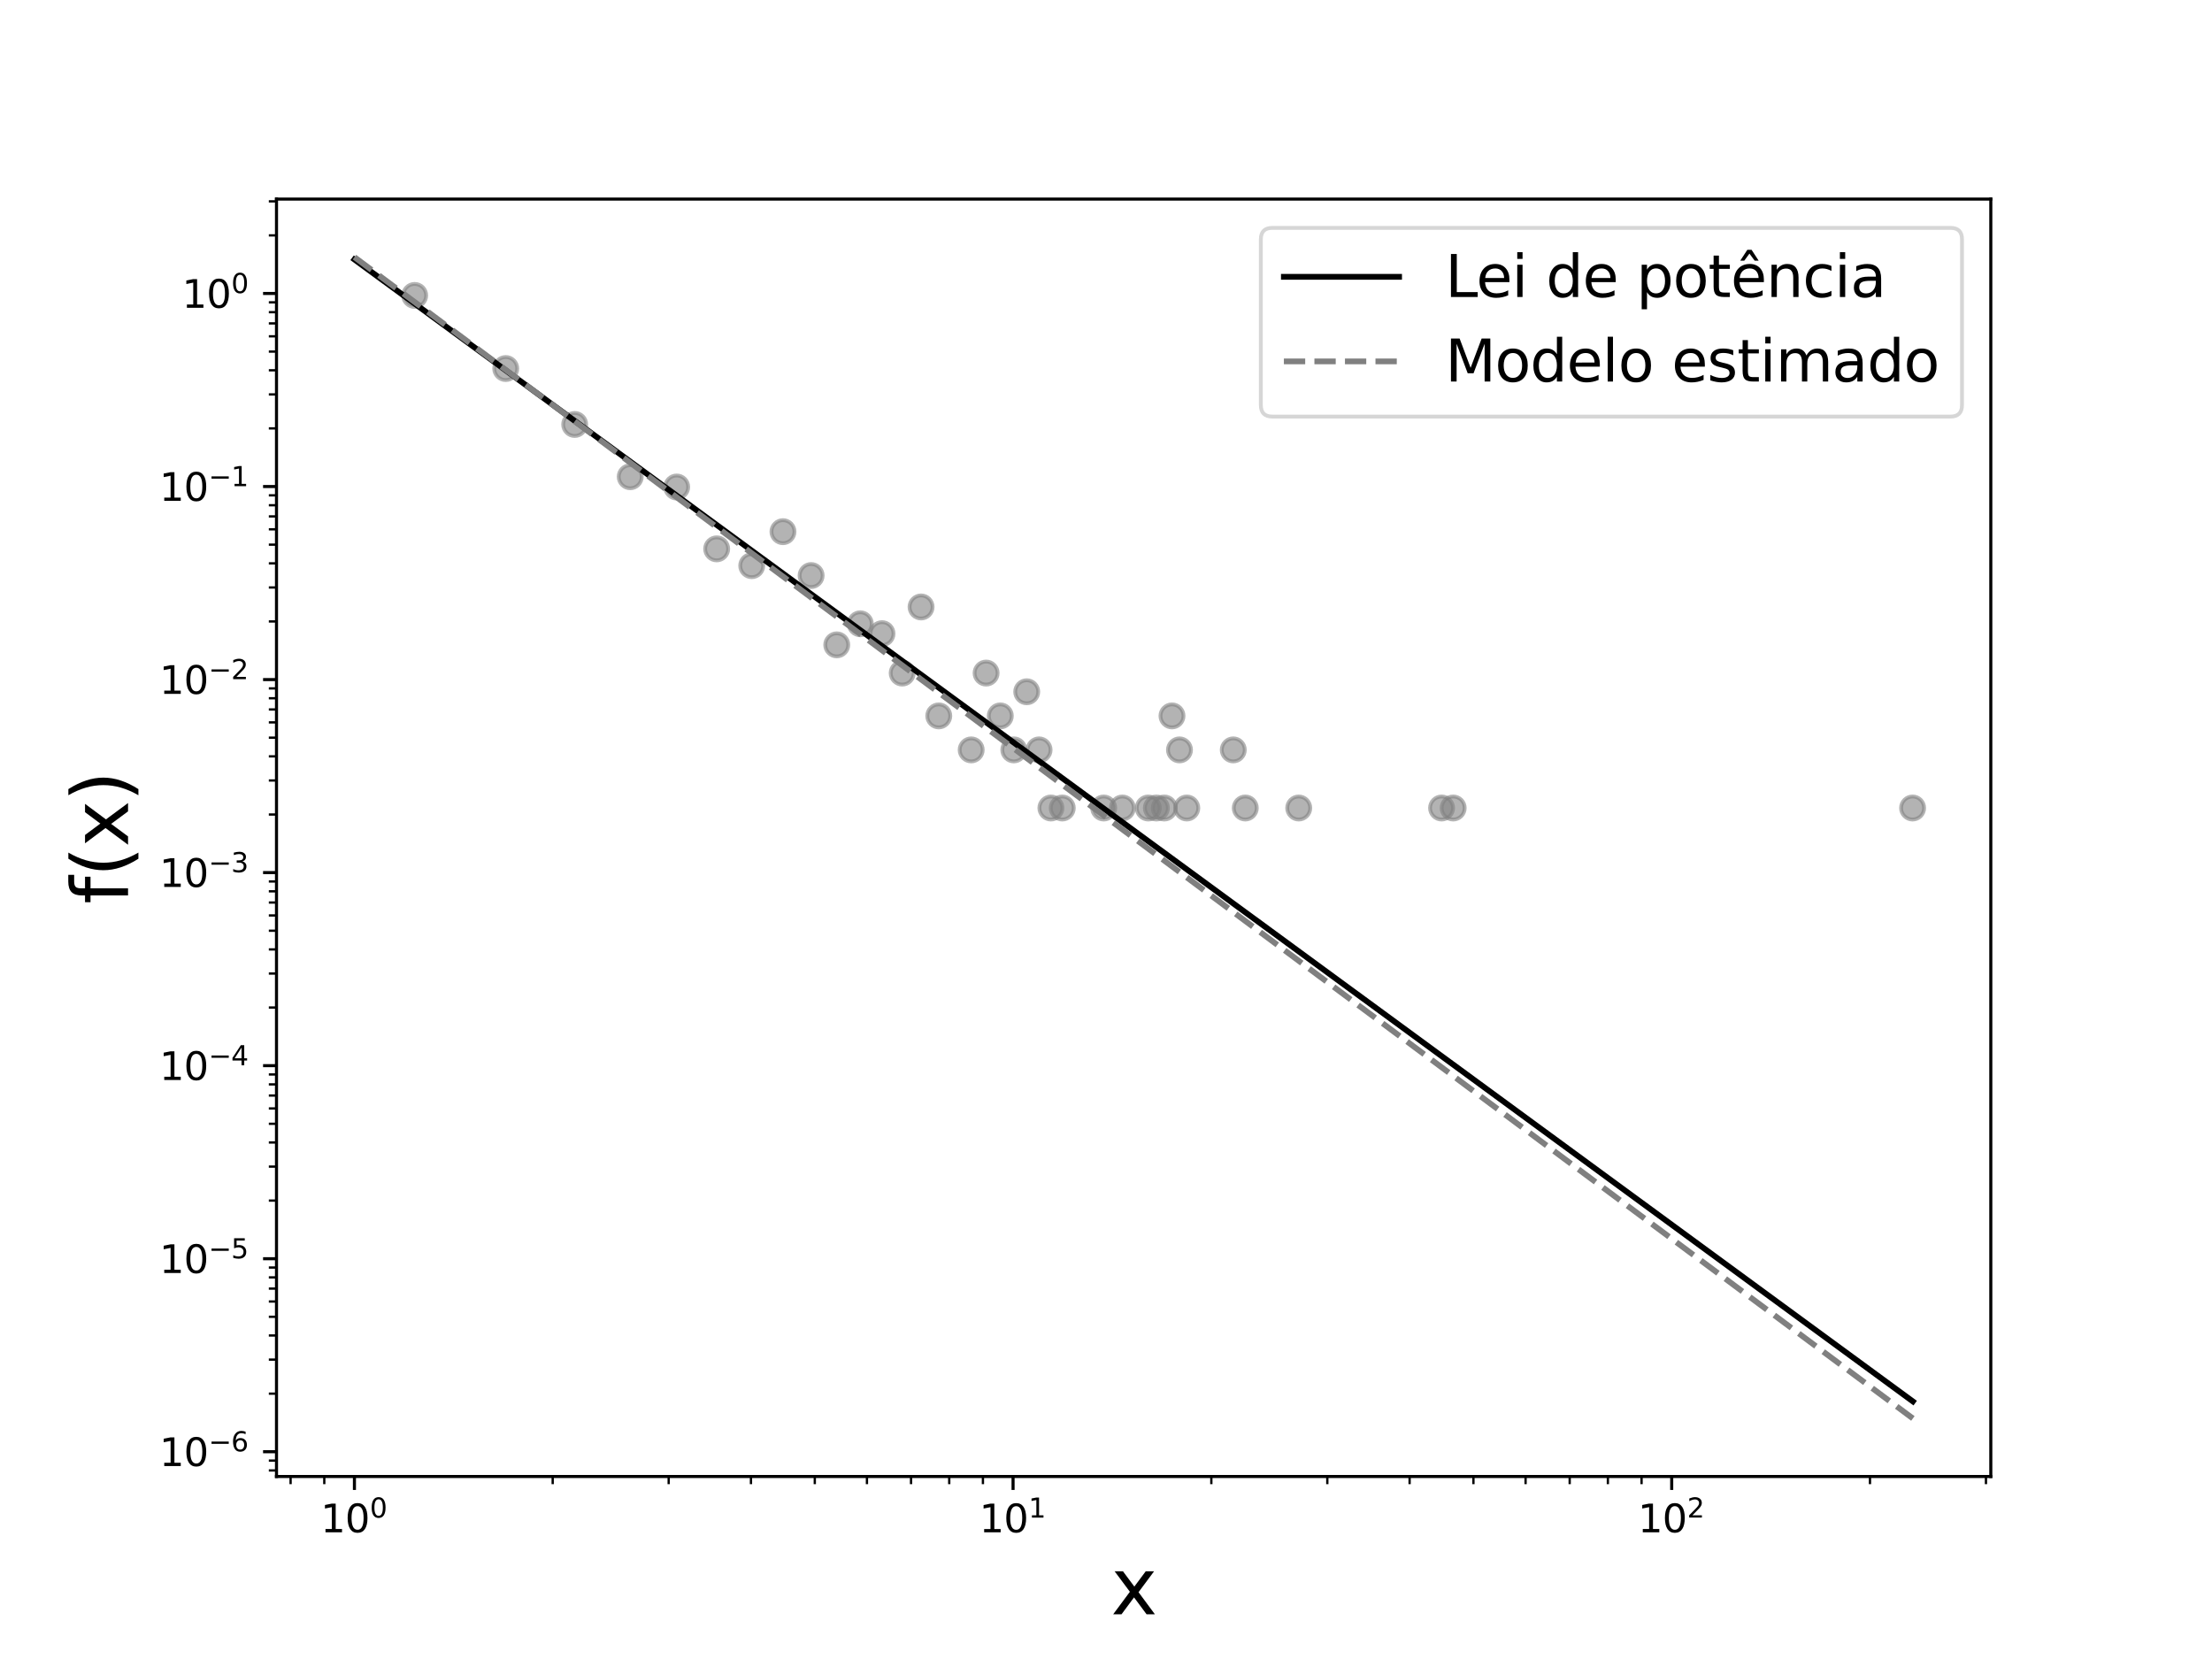 <?xml version="1.0" encoding="utf-8" standalone="no"?>
<!DOCTYPE svg PUBLIC "-//W3C//DTD SVG 1.1//EN"
  "http://www.w3.org/Graphics/SVG/1.1/DTD/svg11.dtd">
<svg xmlns:xlink="http://www.w3.org/1999/xlink" width="576pt" height="432pt" viewBox="0 0 576 432" xmlns="http://www.w3.org/2000/svg" version="1.1">
 <defs>
  <style type="text/css">*{stroke-linejoin: round; stroke-linecap: butt}</style>
 </defs>
 <g id="figure_1">
  <g id="patch_1">
   <path d="M 0 432 
L 576 432 
L 576 0 
L 0 0 
z
" style="fill: #ffffff"/>
  </g>
  <g id="axes_1">
   <g id="patch_2">
    <path d="M 72 384.48 
L 518.4 384.48 
L 518.4 51.84 
L 72 51.84 
z
" style="fill: #ffffff"/>
   </g>
   <g id="matplotlib.axis_1">
    <g id="xtick_1">
     <g id="line2d_1">
      <defs>
       <path id="m021f85c75d" d="M 0 0 
L 0 3.5 
" style="stroke: #000000; stroke-width: 0.8"/>
      </defs>
      <g>
       <use xlink:href="#m021f85c75d" x="92.291" y="384.48" style="stroke: #000000; stroke-width: 0.8"/>
      </g>
     </g>
     <g id="text_1">
      <!-- $\mathdefault{10^{0}}$ -->
      <g transform="translate(83.491 399.078) scale(0.1 -0.1)">
       <defs>
        <path id="DejaVuSans-31" d="M 794 531 
L 1825 531 
L 1825 4091 
L 703 3866 
L 703 4441 
L 1819 4666 
L 2450 4666 
L 2450 531 
L 3481 531 
L 3481 0 
L 794 0 
L 794 531 
z
" transform="scale(0.016)"/>
        <path id="DejaVuSans-30" d="M 2034 4250 
Q 1547 4250 1301 3770 
Q 1056 3291 1056 2328 
Q 1056 1369 1301 889 
Q 1547 409 2034 409 
Q 2525 409 2770 889 
Q 3016 1369 3016 2328 
Q 3016 3291 2770 3770 
Q 2525 4250 2034 4250 
z
M 2034 4750 
Q 2819 4750 3233 4129 
Q 3647 3509 3647 2328 
Q 3647 1150 3233 529 
Q 2819 -91 2034 -91 
Q 1250 -91 836 529 
Q 422 1150 422 2328 
Q 422 3509 836 4129 
Q 1250 4750 2034 4750 
z
" transform="scale(0.016)"/>
       </defs>
       <use xlink:href="#DejaVuSans-31" transform="translate(0 0.766)"/>
       <use xlink:href="#DejaVuSans-30" transform="translate(63.623 0.766)"/>
       <use xlink:href="#DejaVuSans-30" transform="translate(128.203 39.047) scale(0.7)"/>
      </g>
     </g>
    </g>
    <g id="xtick_2">
     <g id="line2d_2">
      <g>
       <use xlink:href="#m021f85c75d" x="263.8" y="384.48" style="stroke: #000000; stroke-width: 0.8"/>
      </g>
     </g>
     <g id="text_2">
      <!-- $\mathdefault{10^{1}}$ -->
      <g transform="translate(255 399.078) scale(0.1 -0.1)">
       <use xlink:href="#DejaVuSans-31" transform="translate(0 0.684)"/>
       <use xlink:href="#DejaVuSans-30" transform="translate(63.623 0.684)"/>
       <use xlink:href="#DejaVuSans-31" transform="translate(128.203 38.966) scale(0.7)"/>
      </g>
     </g>
    </g>
    <g id="xtick_3">
     <g id="line2d_3">
      <g>
       <use xlink:href="#m021f85c75d" x="435.309" y="384.48" style="stroke: #000000; stroke-width: 0.8"/>
      </g>
     </g>
     <g id="text_3">
      <!-- $\mathdefault{10^{2}}$ -->
      <g transform="translate(426.509 399.078) scale(0.1 -0.1)">
       <defs>
        <path id="DejaVuSans-32" d="M 1228 531 
L 3431 531 
L 3431 0 
L 469 0 
L 469 531 
Q 828 903 1448 1529 
Q 2069 2156 2228 2338 
Q 2531 2678 2651 2914 
Q 2772 3150 2772 3378 
Q 2772 3750 2511 3984 
Q 2250 4219 1831 4219 
Q 1534 4219 1204 4116 
Q 875 4013 500 3803 
L 500 4441 
Q 881 4594 1212 4672 
Q 1544 4750 1819 4750 
Q 2544 4750 2975 4387 
Q 3406 4025 3406 3419 
Q 3406 3131 3298 2873 
Q 3191 2616 2906 2266 
Q 2828 2175 2409 1742 
Q 1991 1309 1228 531 
z
" transform="scale(0.016)"/>
       </defs>
       <use xlink:href="#DejaVuSans-31" transform="translate(0 0.766)"/>
       <use xlink:href="#DejaVuSans-30" transform="translate(63.623 0.766)"/>
       <use xlink:href="#DejaVuSans-32" transform="translate(128.203 39.047) scale(0.7)"/>
      </g>
     </g>
    </g>
    <g id="xtick_4">
     <g id="line2d_4">
      <defs>
       <path id="m9fc1965898" d="M 0 0 
L 0 2 
" style="stroke: #000000; stroke-width: 0.6"/>
      </defs>
      <g>
       <use xlink:href="#m9fc1965898" x="75.67" y="384.48" style="stroke: #000000; stroke-width: 0.6"/>
      </g>
     </g>
    </g>
    <g id="xtick_5">
     <g id="line2d_5">
      <g>
       <use xlink:href="#m9fc1965898" x="84.443" y="384.48" style="stroke: #000000; stroke-width: 0.6"/>
      </g>
     </g>
    </g>
    <g id="xtick_6">
     <g id="line2d_6">
      <g>
       <use xlink:href="#m9fc1965898" x="143.92" y="384.48" style="stroke: #000000; stroke-width: 0.6"/>
      </g>
     </g>
    </g>
    <g id="xtick_7">
     <g id="line2d_7">
      <g>
       <use xlink:href="#m9fc1965898" x="174.121" y="384.48" style="stroke: #000000; stroke-width: 0.6"/>
      </g>
     </g>
    </g>
    <g id="xtick_8">
     <g id="line2d_8">
      <g>
       <use xlink:href="#m9fc1965898" x="195.549" y="384.48" style="stroke: #000000; stroke-width: 0.6"/>
      </g>
     </g>
    </g>
    <g id="xtick_9">
     <g id="line2d_9">
      <g>
       <use xlink:href="#m9fc1965898" x="212.17" y="384.48" style="stroke: #000000; stroke-width: 0.6"/>
      </g>
     </g>
    </g>
    <g id="xtick_10">
     <g id="line2d_10">
      <g>
       <use xlink:href="#m9fc1965898" x="225.751" y="384.48" style="stroke: #000000; stroke-width: 0.6"/>
      </g>
     </g>
    </g>
    <g id="xtick_11">
     <g id="line2d_11">
      <g>
       <use xlink:href="#m9fc1965898" x="237.233" y="384.48" style="stroke: #000000; stroke-width: 0.6"/>
      </g>
     </g>
    </g>
    <g id="xtick_12">
     <g id="line2d_12">
      <g>
       <use xlink:href="#m9fc1965898" x="247.179" y="384.48" style="stroke: #000000; stroke-width: 0.6"/>
      </g>
     </g>
    </g>
    <g id="xtick_13">
     <g id="line2d_13">
      <g>
       <use xlink:href="#m9fc1965898" x="255.952" y="384.48" style="stroke: #000000; stroke-width: 0.6"/>
      </g>
     </g>
    </g>
    <g id="xtick_14">
     <g id="line2d_14">
      <g>
       <use xlink:href="#m9fc1965898" x="315.429" y="384.48" style="stroke: #000000; stroke-width: 0.6"/>
      </g>
     </g>
    </g>
    <g id="xtick_15">
     <g id="line2d_15">
      <g>
       <use xlink:href="#m9fc1965898" x="345.63" y="384.48" style="stroke: #000000; stroke-width: 0.6"/>
      </g>
     </g>
    </g>
    <g id="xtick_16">
     <g id="line2d_16">
      <g>
       <use xlink:href="#m9fc1965898" x="367.058" y="384.48" style="stroke: #000000; stroke-width: 0.6"/>
      </g>
     </g>
    </g>
    <g id="xtick_17">
     <g id="line2d_17">
      <g>
       <use xlink:href="#m9fc1965898" x="383.679" y="384.48" style="stroke: #000000; stroke-width: 0.6"/>
      </g>
     </g>
    </g>
    <g id="xtick_18">
     <g id="line2d_18">
      <g>
       <use xlink:href="#m9fc1965898" x="397.259" y="384.48" style="stroke: #000000; stroke-width: 0.6"/>
      </g>
     </g>
    </g>
    <g id="xtick_19">
     <g id="line2d_19">
      <g>
       <use xlink:href="#m9fc1965898" x="408.741" y="384.48" style="stroke: #000000; stroke-width: 0.6"/>
      </g>
     </g>
    </g>
    <g id="xtick_20">
     <g id="line2d_20">
      <g>
       <use xlink:href="#m9fc1965898" x="418.688" y="384.48" style="stroke: #000000; stroke-width: 0.6"/>
      </g>
     </g>
    </g>
    <g id="xtick_21">
     <g id="line2d_21">
      <g>
       <use xlink:href="#m9fc1965898" x="427.461" y="384.48" style="stroke: #000000; stroke-width: 0.6"/>
      </g>
     </g>
    </g>
    <g id="xtick_22">
     <g id="line2d_22">
      <g>
       <use xlink:href="#m9fc1965898" x="486.938" y="384.48" style="stroke: #000000; stroke-width: 0.6"/>
      </g>
     </g>
    </g>
    <g id="xtick_23">
     <g id="line2d_23">
      <g>
       <use xlink:href="#m9fc1965898" x="517.139" y="384.48" style="stroke: #000000; stroke-width: 0.6"/>
      </g>
     </g>
    </g>
    <g id="text_4">
     <!-- x -->
     <g transform="translate(289.281 420.355) scale(0.2 -0.2)">
      <defs>
       <path id="DejaVuSans-78" d="M 3513 3500 
L 2247 1797 
L 3578 0 
L 2900 0 
L 1881 1375 
L 863 0 
L 184 0 
L 1544 1831 
L 300 3500 
L 978 3500 
L 1906 2253 
L 2834 3500 
L 3513 3500 
z
" transform="scale(0.016)"/>
      </defs>
      <use xlink:href="#DejaVuSans-78"/>
     </g>
    </g>
   </g>
   <g id="matplotlib.axis_2">
    <g id="ytick_1">
     <g id="line2d_24">
      <defs>
       <path id="m4ba1c8539f" d="M 0 0 
L -3.5 0 
" style="stroke: #000000; stroke-width: 0.8"/>
      </defs>
      <g>
       <use xlink:href="#m4ba1c8539f" x="72" y="378.028" style="stroke: #000000; stroke-width: 0.8"/>
      </g>
     </g>
     <g id="text_5">
      <!-- $\mathdefault{10^{-6}}$ -->
      <g transform="translate(41.5 381.828) scale(0.1 -0.1)">
       <defs>
        <path id="DejaVuSans-2212" d="M 678 2272 
L 4684 2272 
L 4684 1741 
L 678 1741 
L 678 2272 
z
" transform="scale(0.016)"/>
        <path id="DejaVuSans-36" d="M 2113 2584 
Q 1688 2584 1439 2293 
Q 1191 2003 1191 1497 
Q 1191 994 1439 701 
Q 1688 409 2113 409 
Q 2538 409 2786 701 
Q 3034 994 3034 1497 
Q 3034 2003 2786 2293 
Q 2538 2584 2113 2584 
z
M 3366 4563 
L 3366 3988 
Q 3128 4100 2886 4159 
Q 2644 4219 2406 4219 
Q 1781 4219 1451 3797 
Q 1122 3375 1075 2522 
Q 1259 2794 1537 2939 
Q 1816 3084 2150 3084 
Q 2853 3084 3261 2657 
Q 3669 2231 3669 1497 
Q 3669 778 3244 343 
Q 2819 -91 2113 -91 
Q 1303 -91 875 529 
Q 447 1150 447 2328 
Q 447 3434 972 4092 
Q 1497 4750 2381 4750 
Q 2619 4750 2861 4703 
Q 3103 4656 3366 4563 
z
" transform="scale(0.016)"/>
       </defs>
       <use xlink:href="#DejaVuSans-31" transform="translate(0 0.766)"/>
       <use xlink:href="#DejaVuSans-30" transform="translate(63.623 0.766)"/>
       <use xlink:href="#DejaVuSans-2212" transform="translate(128.203 39.047) scale(0.7)"/>
       <use xlink:href="#DejaVuSans-36" transform="translate(186.855 39.047) scale(0.7)"/>
      </g>
     </g>
    </g>
    <g id="ytick_2">
     <g id="line2d_25">
      <g>
       <use xlink:href="#m4ba1c8539f" x="72" y="327.76" style="stroke: #000000; stroke-width: 0.8"/>
      </g>
     </g>
     <g id="text_6">
      <!-- $\mathdefault{10^{-5}}$ -->
      <g transform="translate(41.5 331.56) scale(0.1 -0.1)">
       <defs>
        <path id="DejaVuSans-35" d="M 691 4666 
L 3169 4666 
L 3169 4134 
L 1269 4134 
L 1269 2991 
Q 1406 3038 1543 3061 
Q 1681 3084 1819 3084 
Q 2600 3084 3056 2656 
Q 3513 2228 3513 1497 
Q 3513 744 3044 326 
Q 2575 -91 1722 -91 
Q 1428 -91 1123 -41 
Q 819 9 494 109 
L 494 744 
Q 775 591 1075 516 
Q 1375 441 1709 441 
Q 2250 441 2565 725 
Q 2881 1009 2881 1497 
Q 2881 1984 2565 2268 
Q 2250 2553 1709 2553 
Q 1456 2553 1204 2497 
Q 953 2441 691 2322 
L 691 4666 
z
" transform="scale(0.016)"/>
       </defs>
       <use xlink:href="#DejaVuSans-31" transform="translate(0 0.684)"/>
       <use xlink:href="#DejaVuSans-30" transform="translate(63.623 0.684)"/>
       <use xlink:href="#DejaVuSans-2212" transform="translate(128.203 38.966) scale(0.7)"/>
       <use xlink:href="#DejaVuSans-35" transform="translate(186.855 38.966) scale(0.7)"/>
      </g>
     </g>
    </g>
    <g id="ytick_3">
     <g id="line2d_26">
      <g>
       <use xlink:href="#m4ba1c8539f" x="72" y="277.492" style="stroke: #000000; stroke-width: 0.8"/>
      </g>
     </g>
     <g id="text_7">
      <!-- $\mathdefault{10^{-4}}$ -->
      <g transform="translate(41.5 281.292) scale(0.1 -0.1)">
       <defs>
        <path id="DejaVuSans-34" d="M 2419 4116 
L 825 1625 
L 2419 1625 
L 2419 4116 
z
M 2253 4666 
L 3047 4666 
L 3047 1625 
L 3713 1625 
L 3713 1100 
L 3047 1100 
L 3047 0 
L 2419 0 
L 2419 1100 
L 313 1100 
L 313 1709 
L 2253 4666 
z
" transform="scale(0.016)"/>
       </defs>
       <use xlink:href="#DejaVuSans-31" transform="translate(0 0.684)"/>
       <use xlink:href="#DejaVuSans-30" transform="translate(63.623 0.684)"/>
       <use xlink:href="#DejaVuSans-2212" transform="translate(128.203 38.966) scale(0.7)"/>
       <use xlink:href="#DejaVuSans-34" transform="translate(186.855 38.966) scale(0.7)"/>
      </g>
     </g>
    </g>
    <g id="ytick_4">
     <g id="line2d_27">
      <g>
       <use xlink:href="#m4ba1c8539f" x="72" y="227.224" style="stroke: #000000; stroke-width: 0.8"/>
      </g>
     </g>
     <g id="text_8">
      <!-- $\mathdefault{10^{-3}}$ -->
      <g transform="translate(41.5 231.024) scale(0.1 -0.1)">
       <defs>
        <path id="DejaVuSans-33" d="M 2597 2516 
Q 3050 2419 3304 2112 
Q 3559 1806 3559 1356 
Q 3559 666 3084 287 
Q 2609 -91 1734 -91 
Q 1441 -91 1130 -33 
Q 819 25 488 141 
L 488 750 
Q 750 597 1062 519 
Q 1375 441 1716 441 
Q 2309 441 2620 675 
Q 2931 909 2931 1356 
Q 2931 1769 2642 2001 
Q 2353 2234 1838 2234 
L 1294 2234 
L 1294 2753 
L 1863 2753 
Q 2328 2753 2575 2939 
Q 2822 3125 2822 3475 
Q 2822 3834 2567 4026 
Q 2313 4219 1838 4219 
Q 1578 4219 1281 4162 
Q 984 4106 628 3988 
L 628 4550 
Q 988 4650 1302 4700 
Q 1616 4750 1894 4750 
Q 2613 4750 3031 4423 
Q 3450 4097 3450 3541 
Q 3450 3153 3228 2886 
Q 3006 2619 2597 2516 
z
" transform="scale(0.016)"/>
       </defs>
       <use xlink:href="#DejaVuSans-31" transform="translate(0 0.766)"/>
       <use xlink:href="#DejaVuSans-30" transform="translate(63.623 0.766)"/>
       <use xlink:href="#DejaVuSans-2212" transform="translate(128.203 39.047) scale(0.7)"/>
       <use xlink:href="#DejaVuSans-33" transform="translate(186.855 39.047) scale(0.7)"/>
      </g>
     </g>
    </g>
    <g id="ytick_5">
     <g id="line2d_28">
      <g>
       <use xlink:href="#m4ba1c8539f" x="72" y="176.956" style="stroke: #000000; stroke-width: 0.8"/>
      </g>
     </g>
     <g id="text_9">
      <!-- $\mathdefault{10^{-2}}$ -->
      <g transform="translate(41.5 180.756) scale(0.1 -0.1)">
       <use xlink:href="#DejaVuSans-31" transform="translate(0 0.766)"/>
       <use xlink:href="#DejaVuSans-30" transform="translate(63.623 0.766)"/>
       <use xlink:href="#DejaVuSans-2212" transform="translate(128.203 39.047) scale(0.7)"/>
       <use xlink:href="#DejaVuSans-32" transform="translate(186.855 39.047) scale(0.7)"/>
      </g>
     </g>
    </g>
    <g id="ytick_6">
     <g id="line2d_29">
      <g>
       <use xlink:href="#m4ba1c8539f" x="72" y="126.688" style="stroke: #000000; stroke-width: 0.8"/>
      </g>
     </g>
     <g id="text_10">
      <!-- $\mathdefault{10^{-1}}$ -->
      <g transform="translate(41.5 130.488) scale(0.1 -0.1)">
       <use xlink:href="#DejaVuSans-31" transform="translate(0 0.684)"/>
       <use xlink:href="#DejaVuSans-30" transform="translate(63.623 0.684)"/>
       <use xlink:href="#DejaVuSans-2212" transform="translate(128.203 38.966) scale(0.7)"/>
       <use xlink:href="#DejaVuSans-31" transform="translate(186.855 38.966) scale(0.7)"/>
      </g>
     </g>
    </g>
    <g id="ytick_7">
     <g id="line2d_30">
      <g>
       <use xlink:href="#m4ba1c8539f" x="72" y="76.42" style="stroke: #000000; stroke-width: 0.8"/>
      </g>
     </g>
     <g id="text_11">
      <!-- $\mathdefault{10^{0}}$ -->
      <g transform="translate(47.4 80.22) scale(0.1 -0.1)">
       <use xlink:href="#DejaVuSans-31" transform="translate(0 0.766)"/>
       <use xlink:href="#DejaVuSans-30" transform="translate(63.623 0.766)"/>
       <use xlink:href="#DejaVuSans-30" transform="translate(128.203 39.047) scale(0.7)"/>
      </g>
     </g>
    </g>
    <g id="ytick_8">
     <g id="line2d_31">
      <defs>
       <path id="m400d1af06d" d="M 0 0 
L -2 0 
" style="stroke: #000000; stroke-width: 0.6"/>
      </defs>
      <g>
       <use xlink:href="#m400d1af06d" x="72" y="382.9" style="stroke: #000000; stroke-width: 0.6"/>
      </g>
     </g>
    </g>
    <g id="ytick_9">
     <g id="line2d_32">
      <g>
       <use xlink:href="#m400d1af06d" x="72" y="380.329" style="stroke: #000000; stroke-width: 0.6"/>
      </g>
     </g>
    </g>
    <g id="ytick_10">
     <g id="line2d_33">
      <g>
       <use xlink:href="#m400d1af06d" x="72" y="362.896" style="stroke: #000000; stroke-width: 0.6"/>
      </g>
     </g>
    </g>
    <g id="ytick_11">
     <g id="line2d_34">
      <g>
       <use xlink:href="#m400d1af06d" x="72" y="354.044" style="stroke: #000000; stroke-width: 0.6"/>
      </g>
     </g>
    </g>
    <g id="ytick_12">
     <g id="line2d_35">
      <g>
       <use xlink:href="#m400d1af06d" x="72" y="347.764" style="stroke: #000000; stroke-width: 0.6"/>
      </g>
     </g>
    </g>
    <g id="ytick_13">
     <g id="line2d_36">
      <g>
       <use xlink:href="#m400d1af06d" x="72" y="342.893" style="stroke: #000000; stroke-width: 0.6"/>
      </g>
     </g>
    </g>
    <g id="ytick_14">
     <g id="line2d_37">
      <g>
       <use xlink:href="#m400d1af06d" x="72" y="338.912" style="stroke: #000000; stroke-width: 0.6"/>
      </g>
     </g>
    </g>
    <g id="ytick_15">
     <g id="line2d_38">
      <g>
       <use xlink:href="#m400d1af06d" x="72" y="335.547" style="stroke: #000000; stroke-width: 0.6"/>
      </g>
     </g>
    </g>
    <g id="ytick_16">
     <g id="line2d_39">
      <g>
       <use xlink:href="#m400d1af06d" x="72" y="332.632" style="stroke: #000000; stroke-width: 0.6"/>
      </g>
     </g>
    </g>
    <g id="ytick_17">
     <g id="line2d_40">
      <g>
       <use xlink:href="#m400d1af06d" x="72" y="330.061" style="stroke: #000000; stroke-width: 0.6"/>
      </g>
     </g>
    </g>
    <g id="ytick_18">
     <g id="line2d_41">
      <g>
       <use xlink:href="#m400d1af06d" x="72" y="312.628" style="stroke: #000000; stroke-width: 0.6"/>
      </g>
     </g>
    </g>
    <g id="ytick_19">
     <g id="line2d_42">
      <g>
       <use xlink:href="#m400d1af06d" x="72" y="303.776" style="stroke: #000000; stroke-width: 0.6"/>
      </g>
     </g>
    </g>
    <g id="ytick_20">
     <g id="line2d_43">
      <g>
       <use xlink:href="#m400d1af06d" x="72" y="297.496" style="stroke: #000000; stroke-width: 0.6"/>
      </g>
     </g>
    </g>
    <g id="ytick_21">
     <g id="line2d_44">
      <g>
       <use xlink:href="#m400d1af06d" x="72" y="292.625" style="stroke: #000000; stroke-width: 0.6"/>
      </g>
     </g>
    </g>
    <g id="ytick_22">
     <g id="line2d_45">
      <g>
       <use xlink:href="#m400d1af06d" x="72" y="288.644" style="stroke: #000000; stroke-width: 0.6"/>
      </g>
     </g>
    </g>
    <g id="ytick_23">
     <g id="line2d_46">
      <g>
       <use xlink:href="#m400d1af06d" x="72" y="285.279" style="stroke: #000000; stroke-width: 0.6"/>
      </g>
     </g>
    </g>
    <g id="ytick_24">
     <g id="line2d_47">
      <g>
       <use xlink:href="#m400d1af06d" x="72" y="282.364" style="stroke: #000000; stroke-width: 0.6"/>
      </g>
     </g>
    </g>
    <g id="ytick_25">
     <g id="line2d_48">
      <g>
       <use xlink:href="#m400d1af06d" x="72" y="279.793" style="stroke: #000000; stroke-width: 0.6"/>
      </g>
     </g>
    </g>
    <g id="ytick_26">
     <g id="line2d_49">
      <g>
       <use xlink:href="#m400d1af06d" x="72" y="262.36" style="stroke: #000000; stroke-width: 0.6"/>
      </g>
     </g>
    </g>
    <g id="ytick_27">
     <g id="line2d_50">
      <g>
       <use xlink:href="#m400d1af06d" x="72" y="253.508" style="stroke: #000000; stroke-width: 0.6"/>
      </g>
     </g>
    </g>
    <g id="ytick_28">
     <g id="line2d_51">
      <g>
       <use xlink:href="#m400d1af06d" x="72" y="247.228" style="stroke: #000000; stroke-width: 0.6"/>
      </g>
     </g>
    </g>
    <g id="ytick_29">
     <g id="line2d_52">
      <g>
       <use xlink:href="#m400d1af06d" x="72" y="242.357" style="stroke: #000000; stroke-width: 0.6"/>
      </g>
     </g>
    </g>
    <g id="ytick_30">
     <g id="line2d_53">
      <g>
       <use xlink:href="#m400d1af06d" x="72" y="238.376" style="stroke: #000000; stroke-width: 0.6"/>
      </g>
     </g>
    </g>
    <g id="ytick_31">
     <g id="line2d_54">
      <g>
       <use xlink:href="#m400d1af06d" x="72" y="235.011" style="stroke: #000000; stroke-width: 0.6"/>
      </g>
     </g>
    </g>
    <g id="ytick_32">
     <g id="line2d_55">
      <g>
       <use xlink:href="#m400d1af06d" x="72" y="232.096" style="stroke: #000000; stroke-width: 0.6"/>
      </g>
     </g>
    </g>
    <g id="ytick_33">
     <g id="line2d_56">
      <g>
       <use xlink:href="#m400d1af06d" x="72" y="229.525" style="stroke: #000000; stroke-width: 0.6"/>
      </g>
     </g>
    </g>
    <g id="ytick_34">
     <g id="line2d_57">
      <g>
       <use xlink:href="#m400d1af06d" x="72" y="212.092" style="stroke: #000000; stroke-width: 0.6"/>
      </g>
     </g>
    </g>
    <g id="ytick_35">
     <g id="line2d_58">
      <g>
       <use xlink:href="#m400d1af06d" x="72" y="203.24" style="stroke: #000000; stroke-width: 0.6"/>
      </g>
     </g>
    </g>
    <g id="ytick_36">
     <g id="line2d_59">
      <g>
       <use xlink:href="#m400d1af06d" x="72" y="196.96" style="stroke: #000000; stroke-width: 0.6"/>
      </g>
     </g>
    </g>
    <g id="ytick_37">
     <g id="line2d_60">
      <g>
       <use xlink:href="#m400d1af06d" x="72" y="192.089" style="stroke: #000000; stroke-width: 0.6"/>
      </g>
     </g>
    </g>
    <g id="ytick_38">
     <g id="line2d_61">
      <g>
       <use xlink:href="#m400d1af06d" x="72" y="188.108" style="stroke: #000000; stroke-width: 0.6"/>
      </g>
     </g>
    </g>
    <g id="ytick_39">
     <g id="line2d_62">
      <g>
       <use xlink:href="#m400d1af06d" x="72" y="184.743" style="stroke: #000000; stroke-width: 0.6"/>
      </g>
     </g>
    </g>
    <g id="ytick_40">
     <g id="line2d_63">
      <g>
       <use xlink:href="#m400d1af06d" x="72" y="181.828" style="stroke: #000000; stroke-width: 0.6"/>
      </g>
     </g>
    </g>
    <g id="ytick_41">
     <g id="line2d_64">
      <g>
       <use xlink:href="#m400d1af06d" x="72" y="179.257" style="stroke: #000000; stroke-width: 0.6"/>
      </g>
     </g>
    </g>
    <g id="ytick_42">
     <g id="line2d_65">
      <g>
       <use xlink:href="#m400d1af06d" x="72" y="161.824" style="stroke: #000000; stroke-width: 0.6"/>
      </g>
     </g>
    </g>
    <g id="ytick_43">
     <g id="line2d_66">
      <g>
       <use xlink:href="#m400d1af06d" x="72" y="152.972" style="stroke: #000000; stroke-width: 0.6"/>
      </g>
     </g>
    </g>
    <g id="ytick_44">
     <g id="line2d_67">
      <g>
       <use xlink:href="#m400d1af06d" x="72" y="146.692" style="stroke: #000000; stroke-width: 0.6"/>
      </g>
     </g>
    </g>
    <g id="ytick_45">
     <g id="line2d_68">
      <g>
       <use xlink:href="#m400d1af06d" x="72" y="141.821" style="stroke: #000000; stroke-width: 0.6"/>
      </g>
     </g>
    </g>
    <g id="ytick_46">
     <g id="line2d_69">
      <g>
       <use xlink:href="#m400d1af06d" x="72" y="137.84" style="stroke: #000000; stroke-width: 0.6"/>
      </g>
     </g>
    </g>
    <g id="ytick_47">
     <g id="line2d_70">
      <g>
       <use xlink:href="#m400d1af06d" x="72" y="134.475" style="stroke: #000000; stroke-width: 0.6"/>
      </g>
     </g>
    </g>
    <g id="ytick_48">
     <g id="line2d_71">
      <g>
       <use xlink:href="#m400d1af06d" x="72" y="131.56" style="stroke: #000000; stroke-width: 0.6"/>
      </g>
     </g>
    </g>
    <g id="ytick_49">
     <g id="line2d_72">
      <g>
       <use xlink:href="#m400d1af06d" x="72" y="128.989" style="stroke: #000000; stroke-width: 0.6"/>
      </g>
     </g>
    </g>
    <g id="ytick_50">
     <g id="line2d_73">
      <g>
       <use xlink:href="#m400d1af06d" x="72" y="111.556" style="stroke: #000000; stroke-width: 0.6"/>
      </g>
     </g>
    </g>
    <g id="ytick_51">
     <g id="line2d_74">
      <g>
       <use xlink:href="#m400d1af06d" x="72" y="102.704" style="stroke: #000000; stroke-width: 0.6"/>
      </g>
     </g>
    </g>
    <g id="ytick_52">
     <g id="line2d_75">
      <g>
       <use xlink:href="#m400d1af06d" x="72" y="96.424" style="stroke: #000000; stroke-width: 0.6"/>
      </g>
     </g>
    </g>
    <g id="ytick_53">
     <g id="line2d_76">
      <g>
       <use xlink:href="#m400d1af06d" x="72" y="91.553" style="stroke: #000000; stroke-width: 0.6"/>
      </g>
     </g>
    </g>
    <g id="ytick_54">
     <g id="line2d_77">
      <g>
       <use xlink:href="#m400d1af06d" x="72" y="87.572" style="stroke: #000000; stroke-width: 0.6"/>
      </g>
     </g>
    </g>
    <g id="ytick_55">
     <g id="line2d_78">
      <g>
       <use xlink:href="#m400d1af06d" x="72" y="84.207" style="stroke: #000000; stroke-width: 0.6"/>
      </g>
     </g>
    </g>
    <g id="ytick_56">
     <g id="line2d_79">
      <g>
       <use xlink:href="#m400d1af06d" x="72" y="81.292" style="stroke: #000000; stroke-width: 0.6"/>
      </g>
     </g>
    </g>
    <g id="ytick_57">
     <g id="line2d_80">
      <g>
       <use xlink:href="#m400d1af06d" x="72" y="78.721" style="stroke: #000000; stroke-width: 0.6"/>
      </g>
     </g>
    </g>
    <g id="ytick_58">
     <g id="line2d_81">
      <g>
       <use xlink:href="#m400d1af06d" x="72" y="61.288" style="stroke: #000000; stroke-width: 0.6"/>
      </g>
     </g>
    </g>
    <g id="ytick_59">
     <g id="line2d_82">
      <g>
       <use xlink:href="#m400d1af06d" x="72" y="52.436" style="stroke: #000000; stroke-width: 0.6"/>
      </g>
     </g>
    </g>
    <g id="text_12">
     <!-- f(x) -->
     <g transform="translate(33.341 235.402) rotate(-90) scale(0.2 -0.2)">
      <defs>
       <path id="DejaVuSans-66" d="M 2375 4863 
L 2375 4384 
L 1825 4384 
Q 1516 4384 1395 4259 
Q 1275 4134 1275 3809 
L 1275 3500 
L 2222 3500 
L 2222 3053 
L 1275 3053 
L 1275 0 
L 697 0 
L 697 3053 
L 147 3053 
L 147 3500 
L 697 3500 
L 697 3744 
Q 697 4328 969 4595 
Q 1241 4863 1831 4863 
L 2375 4863 
z
" transform="scale(0.016)"/>
       <path id="DejaVuSans-28" d="M 1984 4856 
Q 1566 4138 1362 3434 
Q 1159 2731 1159 2009 
Q 1159 1288 1364 580 
Q 1569 -128 1984 -844 
L 1484 -844 
Q 1016 -109 783 600 
Q 550 1309 550 2009 
Q 550 2706 781 3412 
Q 1013 4119 1484 4856 
L 1984 4856 
z
" transform="scale(0.016)"/>
       <path id="DejaVuSans-29" d="M 513 4856 
L 1013 4856 
Q 1481 4119 1714 3412 
Q 1947 2706 1947 2009 
Q 1947 1309 1714 600 
Q 1481 -109 1013 -844 
L 513 -844 
Q 928 -128 1133 580 
Q 1338 1288 1338 2009 
Q 1338 2731 1133 3434 
Q 928 4138 513 4856 
z
" transform="scale(0.016)"/>
      </defs>
      <use xlink:href="#DejaVuSans-66"/>
      <use xlink:href="#DejaVuSans-28" x="35.205"/>
      <use xlink:href="#DejaVuSans-78" x="74.219"/>
      <use xlink:href="#DejaVuSans-29" x="133.398"/>
     </g>
    </g>
   </g>
   <g id="line2d_83">
    <defs>
     <path id="mb21fb929cf" d="M 0 3 
C 0.796 3 1.559 2.684 2.121 2.121 
C 2.684 1.559 3 0.796 3 0 
C 3 -0.796 2.684 -1.559 2.121 -2.121 
C 1.559 -2.684 0.796 -3 0 -3 
C -0.796 -3 -1.559 -2.684 -2.121 -2.121 
C -2.684 -1.559 -3 -0.796 -3 0 
C -3 0.796 -2.684 1.559 -2.121 2.121 
C -1.559 2.684 -0.796 3 0 3 
z
" style="stroke: #808080; stroke-opacity: 0.6"/>
    </defs>
    <g clip-path="url(#p519b98f171)">
     <use xlink:href="#mb21fb929cf" x="107.98" y="76.932" style="fill: #808080; fill-opacity: 0.6; stroke: #808080; stroke-opacity: 0.6"/>
     <use xlink:href="#mb21fb929cf" x="131.691" y="95.967" style="fill: #808080; fill-opacity: 0.6; stroke: #808080; stroke-opacity: 0.6"/>
     <use xlink:href="#mb21fb929cf" x="149.649" y="110.529" style="fill: #808080; fill-opacity: 0.6; stroke: #808080; stroke-opacity: 0.6"/>
     <use xlink:href="#mb21fb929cf" x="164.108" y="124.14" style="fill: #808080; fill-opacity: 0.6; stroke: #808080; stroke-opacity: 0.6"/>
     <use xlink:href="#mb21fb929cf" x="176.21" y="126.817" style="fill: #808080; fill-opacity: 0.6; stroke: #808080; stroke-opacity: 0.6"/>
     <use xlink:href="#mb21fb929cf" x="186.619" y="142.92" style="fill: #808080; fill-opacity: 0.6; stroke: #808080; stroke-opacity: 0.6"/>
     <use xlink:href="#mb21fb929cf" x="195.75" y="147.3" style="fill: #808080; fill-opacity: 0.6; stroke: #808080; stroke-opacity: 0.6"/>
     <use xlink:href="#mb21fb929cf" x="203.882" y="138.449" style="fill: #808080; fill-opacity: 0.6; stroke: #808080; stroke-opacity: 0.6"/>
     <use xlink:href="#mb21fb929cf" x="211.214" y="149.872" style="fill: #808080; fill-opacity: 0.6; stroke: #808080; stroke-opacity: 0.6"/>
     <use xlink:href="#mb21fb929cf" x="217.888" y="167.919" style="fill: #808080; fill-opacity: 0.6; stroke: #808080; stroke-opacity: 0.6"/>
     <use xlink:href="#mb21fb929cf" x="224.013" y="162.433" style="fill: #808080; fill-opacity: 0.6; stroke: #808080; stroke-opacity: 0.6"/>
     <use xlink:href="#mb21fb929cf" x="229.672" y="165.004" style="fill: #808080; fill-opacity: 0.6; stroke: #808080; stroke-opacity: 0.6"/>
     <use xlink:href="#mb21fb929cf" x="234.932" y="175.265" style="fill: #808080; fill-opacity: 0.6; stroke: #808080; stroke-opacity: 0.6"/>
     <use xlink:href="#mb21fb929cf" x="239.844" y="158.052" style="fill: #808080; fill-opacity: 0.6; stroke: #808080; stroke-opacity: 0.6"/>
     <use xlink:href="#mb21fb929cf" x="244.453" y="186.417" style="fill: #808080; fill-opacity: 0.6; stroke: #808080; stroke-opacity: 0.6"/>
     <use xlink:href="#mb21fb929cf" x="247.128" y="31105" style="fill: #808080; fill-opacity: 0.6; stroke: #808080; stroke-opacity: 0.6"/>
     <use xlink:href="#mb21fb929cf" x="250.366" y="31105" style="fill: #808080; fill-opacity: 0.6; stroke: #808080; stroke-opacity: 0.6"/>
     <use xlink:href="#mb21fb929cf" x="252.894" y="195.268" style="fill: #808080; fill-opacity: 0.6; stroke: #808080; stroke-opacity: 0.6"/>
     <use xlink:href="#mb21fb929cf" x="256.78" y="175.265" style="fill: #808080; fill-opacity: 0.6; stroke: #808080; stroke-opacity: 0.6"/>
     <use xlink:href="#mb21fb929cf" x="260.474" y="186.417" style="fill: #808080; fill-opacity: 0.6; stroke: #808080; stroke-opacity: 0.6"/>
     <use xlink:href="#mb21fb929cf" x="263.994" y="195.268" style="fill: #808080; fill-opacity: 0.6; stroke: #808080; stroke-opacity: 0.6"/>
     <use xlink:href="#mb21fb929cf" x="267.355" y="180.136" style="fill: #808080; fill-opacity: 0.6; stroke: #808080; stroke-opacity: 0.6"/>
     <use xlink:href="#mb21fb929cf" x="270.57" y="195.268" style="fill: #808080; fill-opacity: 0.6; stroke: #808080; stroke-opacity: 0.6"/>
     <use xlink:href="#mb21fb929cf" x="273.652" y="210.401" style="fill: #808080; fill-opacity: 0.6; stroke: #808080; stroke-opacity: 0.6"/>
     <use xlink:href="#mb21fb929cf" x="276.612" y="210.401" style="fill: #808080; fill-opacity: 0.6; stroke: #808080; stroke-opacity: 0.6"/>
     <use xlink:href="#mb21fb929cf" x="278.367" y="31105" style="fill: #808080; fill-opacity: 0.6; stroke: #808080; stroke-opacity: 0.6"/>
     <use xlink:href="#mb21fb929cf" x="285.826" y="31105" style="fill: #808080; fill-opacity: 0.6; stroke: #808080; stroke-opacity: 0.6"/>
     <use xlink:href="#mb21fb929cf" x="287.4" y="210.401" style="fill: #808080; fill-opacity: 0.6; stroke: #808080; stroke-opacity: 0.6"/>
     <use xlink:href="#mb21fb929cf" x="288.921" y="31105" style="fill: #808080; fill-opacity: 0.6; stroke: #808080; stroke-opacity: 0.6"/>
     <use xlink:href="#mb21fb929cf" x="290.786" y="31105" style="fill: #808080; fill-opacity: 0.6; stroke: #808080; stroke-opacity: 0.6"/>
     <use xlink:href="#mb21fb929cf" x="292.259" y="210.401" style="fill: #808080; fill-opacity: 0.6; stroke: #808080; stroke-opacity: 0.6"/>
     <use xlink:href="#mb21fb929cf" x="293.686" y="31105" style="fill: #808080; fill-opacity: 0.6; stroke: #808080; stroke-opacity: 0.6"/>
     <use xlink:href="#mb21fb929cf" x="297.657" y="31105" style="fill: #808080; fill-opacity: 0.6; stroke: #808080; stroke-opacity: 0.6"/>
     <use xlink:href="#mb21fb929cf" x="299.001" y="210.401" style="fill: #808080; fill-opacity: 0.6; stroke: #808080; stroke-opacity: 0.6"/>
     <use xlink:href="#mb21fb929cf" x="301.119" y="210.401" style="fill: #808080; fill-opacity: 0.6; stroke: #808080; stroke-opacity: 0.6"/>
     <use xlink:href="#mb21fb929cf" x="303.178" y="210.401" style="fill: #808080; fill-opacity: 0.6; stroke: #808080; stroke-opacity: 0.6"/>
     <use xlink:href="#mb21fb929cf" x="305.183" y="186.417" style="fill: #808080; fill-opacity: 0.6; stroke: #808080; stroke-opacity: 0.6"/>
     <use xlink:href="#mb21fb929cf" x="307.134" y="195.268" style="fill: #808080; fill-opacity: 0.6; stroke: #808080; stroke-opacity: 0.6"/>
     <use xlink:href="#mb21fb929cf" x="309.036" y="210.401" style="fill: #808080; fill-opacity: 0.6; stroke: #808080; stroke-opacity: 0.6"/>
     <use xlink:href="#mb21fb929cf" x="310.179" y="31105" style="fill: #808080; fill-opacity: 0.6; stroke: #808080; stroke-opacity: 0.6"/>
     <use xlink:href="#mb21fb929cf" x="320.147" y="31105" style="fill: #808080; fill-opacity: 0.6; stroke: #808080; stroke-opacity: 0.6"/>
     <use xlink:href="#mb21fb929cf" x="321.141" y="195.268" style="fill: #808080; fill-opacity: 0.6; stroke: #808080; stroke-opacity: 0.6"/>
     <use xlink:href="#mb21fb929cf" x="322.114" y="31105" style="fill: #808080; fill-opacity: 0.6; stroke: #808080; stroke-opacity: 0.6"/>
     <use xlink:href="#mb21fb929cf" x="323.314" y="31105" style="fill: #808080; fill-opacity: 0.6; stroke: #808080; stroke-opacity: 0.6"/>
     <use xlink:href="#mb21fb929cf" x="324.267" y="210.401" style="fill: #808080; fill-opacity: 0.6; stroke: #808080; stroke-opacity: 0.6"/>
     <use xlink:href="#mb21fb929cf" x="325.2" y="31105" style="fill: #808080; fill-opacity: 0.6; stroke: #808080; stroke-opacity: 0.6"/>
     <use xlink:href="#mb21fb929cf" x="337.397" y="31105" style="fill: #808080; fill-opacity: 0.6; stroke: #808080; stroke-opacity: 0.6"/>
     <use xlink:href="#mb21fb929cf" x="338.186" y="210.401" style="fill: #808080; fill-opacity: 0.6; stroke: #808080; stroke-opacity: 0.6"/>
     <use xlink:href="#mb21fb929cf" x="338.962" y="31105" style="fill: #808080; fill-opacity: 0.6; stroke: #808080; stroke-opacity: 0.6"/>
     <use xlink:href="#mb21fb929cf" x="374.906" y="31105" style="fill: #808080; fill-opacity: 0.6; stroke: #808080; stroke-opacity: 0.6"/>
     <use xlink:href="#mb21fb929cf" x="375.383" y="210.401" style="fill: #808080; fill-opacity: 0.6; stroke: #808080; stroke-opacity: 0.6"/>
     <use xlink:href="#mb21fb929cf" x="375.855" y="31105" style="fill: #808080; fill-opacity: 0.6; stroke: #808080; stroke-opacity: 0.6"/>
     <use xlink:href="#mb21fb929cf" x="377.945" y="31105" style="fill: #808080; fill-opacity: 0.6; stroke: #808080; stroke-opacity: 0.6"/>
     <use xlink:href="#mb21fb929cf" x="378.403" y="210.401" style="fill: #808080; fill-opacity: 0.6; stroke: #808080; stroke-opacity: 0.6"/>
     <use xlink:href="#mb21fb929cf" x="378.857" y="31105" style="fill: #808080; fill-opacity: 0.6; stroke: #808080; stroke-opacity: 0.6"/>
     <use xlink:href="#mb21fb929cf" x="497.943" y="31105" style="fill: #808080; fill-opacity: 0.6; stroke: #808080; stroke-opacity: 0.6"/>
     <use xlink:href="#mb21fb929cf" x="498.035" y="210.401" style="fill: #808080; fill-opacity: 0.6; stroke: #808080; stroke-opacity: 0.6"/>
    </g>
   </g>
   <g id="line2d_84">
    <path d="M 92.291 67.569 
L 182.051 133.339 
L 221.589 162.31 
L 247.281 181.135 
L 266.347 195.105 
L 281.515 206.219 
L 294.11 215.448 
L 304.88 223.34 
L 314.288 230.233 
L 322.64 236.353 
L 330.149 241.855 
L 336.969 246.852 
L 343.218 251.431 
L 348.982 255.655 
L 354.332 259.575 
L 359.324 263.232 
L 364.002 266.66 
L 368.403 269.885 
L 372.559 272.93 
L 376.495 275.814 
L 380.234 278.554 
L 383.794 281.162 
L 387.191 283.651 
L 390.44 286.032 
L 393.554 288.313 
L 396.542 290.503 
L 399.415 292.608 
L 402.182 294.635 
L 404.849 296.59 
L 407.424 298.477 
L 409.913 300.301 
L 412.322 302.065 
L 414.655 303.775 
L 416.917 305.433 
L 419.113 307.041 
L 421.245 308.604 
L 423.319 310.123 
L 425.336 311.601 
L 427.3 313.04 
L 429.213 314.442 
L 431.079 315.809 
L 432.899 317.143 
L 434.675 318.445 
L 436.411 319.716 
L 438.106 320.959 
L 439.764 322.174 
L 441.386 323.362 
L 442.973 324.525 
L 444.528 325.664 
L 446.05 326.779 
L 447.542 327.872 
L 449.004 328.944 
L 450.439 329.995 
L 451.846 331.026 
L 453.228 332.038 
L 454.584 333.032 
L 455.915 334.008 
L 457.224 334.967 
L 458.51 335.909 
L 459.774 336.835 
L 461.017 337.746 
L 462.239 338.642 
L 463.442 339.523 
L 464.626 340.39 
L 465.791 341.244 
L 466.938 342.085 
L 468.068 342.913 
L 469.181 343.728 
L 470.277 344.532 
L 471.358 345.323 
L 472.423 346.104 
L 473.474 346.873 
L 474.509 347.632 
L 475.53 348.381 
L 476.538 349.119 
L 477.532 349.847 
L 478.513 350.566 
L 479.481 351.276 
L 480.437 351.976 
L 481.381 352.667 
L 482.313 353.35 
L 483.233 354.025 
L 484.142 354.691 
L 485.041 355.349 
L 485.928 355.999 
L 486.805 356.642 
L 487.672 357.277 
L 488.529 357.905 
L 489.376 358.526 
L 490.214 359.139 
L 491.042 359.746 
L 491.861 360.347 
L 492.671 360.94 
L 493.473 361.528 
L 494.266 362.109 
L 495.051 362.684 
L 495.827 363.253 
L 496.596 363.816 
L 497.356 364.373 
L 498.109 364.925 
" clip-path="url(#p519b98f171)" style="fill: none; stroke: #000000; stroke-width: 1.5; stroke-linecap: square"/>
   </g>
   <g id="line2d_85">
    <path d="M 92.291 66.96 
L 182.051 133.846 
L 221.589 163.308 
L 247.281 182.453 
L 266.347 196.66 
L 281.515 207.962 
L 294.11 217.348 
L 304.88 225.373 
L 314.288 232.384 
L 322.64 238.607 
L 330.149 244.202 
L 336.969 249.285 
L 343.218 253.941 
L 348.982 258.236 
L 354.332 262.223 
L 359.324 265.943 
L 364.002 269.428 
L 368.403 272.708 
L 372.559 275.805 
L 376.495 278.738 
L 380.234 281.524 
L 383.794 284.176 
L 387.191 286.708 
L 390.44 289.129 
L 393.554 291.449 
L 396.542 293.676 
L 399.415 295.817 
L 402.182 297.878 
L 404.849 299.866 
L 407.424 301.785 
L 409.913 303.64 
L 412.322 305.434 
L 414.655 307.173 
L 416.917 308.859 
L 419.113 310.495 
L 421.245 312.084 
L 423.319 313.629 
L 425.336 315.132 
L 427.3 316.596 
L 429.213 318.021 
L 431.079 319.412 
L 432.899 320.768 
L 434.675 322.092 
L 436.411 323.385 
L 438.106 324.648 
L 439.764 325.884 
L 441.386 327.092 
L 442.973 328.275 
L 444.528 329.433 
L 446.05 330.568 
L 447.542 331.679 
L 449.004 332.769 
L 450.439 333.838 
L 451.846 334.887 
L 453.228 335.916 
L 454.584 336.926 
L 455.915 337.919 
L 457.224 338.894 
L 458.51 339.852 
L 459.774 340.794 
L 461.017 341.72 
L 462.239 342.631 
L 463.442 343.527 
L 464.626 344.41 
L 465.791 345.278 
L 466.938 346.133 
L 468.068 346.975 
L 469.181 347.804 
L 470.277 348.621 
L 471.358 349.426 
L 472.423 350.22 
L 473.474 351.003 
L 474.509 351.774 
L 475.53 352.535 
L 476.538 353.286 
L 477.532 354.027 
L 478.513 354.758 
L 479.481 355.479 
L 480.437 356.192 
L 481.381 356.895 
L 482.313 357.589 
L 483.233 358.275 
L 484.142 358.953 
L 485.041 359.622 
L 485.928 360.283 
L 486.805 360.937 
L 487.672 361.583 
L 488.529 362.221 
L 489.376 362.852 
L 490.214 363.477 
L 491.042 364.094 
L 491.861 364.704 
L 492.671 365.308 
L 493.473 365.905 
L 494.266 366.496 
L 495.051 367.081 
L 495.827 367.66 
L 496.596 368.232 
L 497.356 368.799 
L 498.109 369.36 
" clip-path="url(#p519b98f171)" style="fill: none; stroke-dasharray: 5.55,2.4; stroke-dashoffset: 0; stroke: #808080; stroke-width: 1.5"/>
   </g>
   <g id="patch_3">
    <path d="M 72 384.48 
L 72 51.84 
" style="fill: none; stroke: #000000; stroke-width: 0.8; stroke-linejoin: miter; stroke-linecap: square"/>
   </g>
   <g id="patch_4">
    <path d="M 518.4 384.48 
L 518.4 51.84 
" style="fill: none; stroke: #000000; stroke-width: 0.8; stroke-linejoin: miter; stroke-linecap: square"/>
   </g>
   <g id="patch_5">
    <path d="M 72 384.48 
L 518.4 384.48 
" style="fill: none; stroke: #000000; stroke-width: 0.8; stroke-linejoin: miter; stroke-linecap: square"/>
   </g>
   <g id="patch_6">
    <path d="M 72 51.84 
L 518.4 51.84 
" style="fill: none; stroke: #000000; stroke-width: 0.8; stroke-linejoin: miter; stroke-linecap: square"/>
   </g>
   <g id="legend_1">
    <g id="patch_7">
     <path d="M 331.32 108.474 
L 507.9 108.474 
Q 510.9 108.474 510.9 105.474 
L 510.9 62.34 
Q 510.9 59.34 507.9 59.34 
L 331.32 59.34 
Q 328.32 59.34 328.32 62.34 
L 328.32 105.474 
Q 328.32 108.474 331.32 108.474 
z
" style="fill: #ffffff; opacity: 0.8; stroke: #cccccc; stroke-linejoin: miter"/>
    </g>
    <g id="line2d_86">
     <path d="M 334.32 72.088 
L 349.32 72.088 
L 364.32 72.088 
" style="fill: none; stroke: #000000; stroke-width: 1.5; stroke-linecap: square"/>
    </g>
    <g id="text_13">
     <!-- Lei de potência -->
     <g transform="translate(376.32 77.338) scale(0.15 -0.15)">
      <defs>
       <path id="DejaVuSans-4c" d="M 628 4666 
L 1259 4666 
L 1259 531 
L 3531 531 
L 3531 0 
L 628 0 
L 628 4666 
z
" transform="scale(0.016)"/>
       <path id="DejaVuSans-65" d="M 3597 1894 
L 3597 1613 
L 953 1613 
Q 991 1019 1311 708 
Q 1631 397 2203 397 
Q 2534 397 2845 478 
Q 3156 559 3463 722 
L 3463 178 
Q 3153 47 2828 -22 
Q 2503 -91 2169 -91 
Q 1331 -91 842 396 
Q 353 884 353 1716 
Q 353 2575 817 3079 
Q 1281 3584 2069 3584 
Q 2775 3584 3186 3129 
Q 3597 2675 3597 1894 
z
M 3022 2063 
Q 3016 2534 2758 2815 
Q 2500 3097 2075 3097 
Q 1594 3097 1305 2825 
Q 1016 2553 972 2059 
L 3022 2063 
z
" transform="scale(0.016)"/>
       <path id="DejaVuSans-69" d="M 603 3500 
L 1178 3500 
L 1178 0 
L 603 0 
L 603 3500 
z
M 603 4863 
L 1178 4863 
L 1178 4134 
L 603 4134 
L 603 4863 
z
" transform="scale(0.016)"/>
       <path id="DejaVuSans-20" transform="scale(0.016)"/>
       <path id="DejaVuSans-64" d="M 2906 2969 
L 2906 4863 
L 3481 4863 
L 3481 0 
L 2906 0 
L 2906 525 
Q 2725 213 2448 61 
Q 2172 -91 1784 -91 
Q 1150 -91 751 415 
Q 353 922 353 1747 
Q 353 2572 751 3078 
Q 1150 3584 1784 3584 
Q 2172 3584 2448 3432 
Q 2725 3281 2906 2969 
z
M 947 1747 
Q 947 1113 1208 752 
Q 1469 391 1925 391 
Q 2381 391 2643 752 
Q 2906 1113 2906 1747 
Q 2906 2381 2643 2742 
Q 2381 3103 1925 3103 
Q 1469 3103 1208 2742 
Q 947 2381 947 1747 
z
" transform="scale(0.016)"/>
       <path id="DejaVuSans-70" d="M 1159 525 
L 1159 -1331 
L 581 -1331 
L 581 3500 
L 1159 3500 
L 1159 2969 
Q 1341 3281 1617 3432 
Q 1894 3584 2278 3584 
Q 2916 3584 3314 3078 
Q 3713 2572 3713 1747 
Q 3713 922 3314 415 
Q 2916 -91 2278 -91 
Q 1894 -91 1617 61 
Q 1341 213 1159 525 
z
M 3116 1747 
Q 3116 2381 2855 2742 
Q 2594 3103 2138 3103 
Q 1681 3103 1420 2742 
Q 1159 2381 1159 1747 
Q 1159 1113 1420 752 
Q 1681 391 2138 391 
Q 2594 391 2855 752 
Q 3116 1113 3116 1747 
z
" transform="scale(0.016)"/>
       <path id="DejaVuSans-6f" d="M 1959 3097 
Q 1497 3097 1228 2736 
Q 959 2375 959 1747 
Q 959 1119 1226 758 
Q 1494 397 1959 397 
Q 2419 397 2687 759 
Q 2956 1122 2956 1747 
Q 2956 2369 2687 2733 
Q 2419 3097 1959 3097 
z
M 1959 3584 
Q 2709 3584 3137 3096 
Q 3566 2609 3566 1747 
Q 3566 888 3137 398 
Q 2709 -91 1959 -91 
Q 1206 -91 779 398 
Q 353 888 353 1747 
Q 353 2609 779 3096 
Q 1206 3584 1959 3584 
z
" transform="scale(0.016)"/>
       <path id="DejaVuSans-74" d="M 1172 4494 
L 1172 3500 
L 2356 3500 
L 2356 3053 
L 1172 3053 
L 1172 1153 
Q 1172 725 1289 603 
Q 1406 481 1766 481 
L 2356 481 
L 2356 0 
L 1766 0 
Q 1100 0 847 248 
Q 594 497 594 1153 
L 594 3053 
L 172 3053 
L 172 3500 
L 594 3500 
L 594 4494 
L 1172 4494 
z
" transform="scale(0.016)"/>
       <path id="DejaVuSans-ea" d="M 3597 1894 
L 3597 1613 
L 953 1613 
Q 991 1019 1311 708 
Q 1631 397 2203 397 
Q 2534 397 2845 478 
Q 3156 559 3463 722 
L 3463 178 
Q 3153 47 2828 -22 
Q 2503 -91 2169 -91 
Q 1331 -91 842 396 
Q 353 884 353 1716 
Q 353 2575 817 3079 
Q 1281 3584 2069 3584 
Q 2775 3584 3186 3129 
Q 3597 2675 3597 1894 
z
M 3022 2063 
Q 3016 2534 2758 2815 
Q 2500 3097 2075 3097 
Q 1594 3097 1305 2825 
Q 1016 2553 972 2059 
L 3022 2063 
z
M 1801 5119 
L 2263 5119 
L 3029 3944 
L 2595 3944 
L 2032 4709 
L 1470 3944 
L 1035 3944 
L 1801 5119 
z
" transform="scale(0.016)"/>
       <path id="DejaVuSans-6e" d="M 3513 2113 
L 3513 0 
L 2938 0 
L 2938 2094 
Q 2938 2591 2744 2837 
Q 2550 3084 2163 3084 
Q 1697 3084 1428 2787 
Q 1159 2491 1159 1978 
L 1159 0 
L 581 0 
L 581 3500 
L 1159 3500 
L 1159 2956 
Q 1366 3272 1645 3428 
Q 1925 3584 2291 3584 
Q 2894 3584 3203 3211 
Q 3513 2838 3513 2113 
z
" transform="scale(0.016)"/>
       <path id="DejaVuSans-63" d="M 3122 3366 
L 3122 2828 
Q 2878 2963 2633 3030 
Q 2388 3097 2138 3097 
Q 1578 3097 1268 2742 
Q 959 2388 959 1747 
Q 959 1106 1268 751 
Q 1578 397 2138 397 
Q 2388 397 2633 464 
Q 2878 531 3122 666 
L 3122 134 
Q 2881 22 2623 -34 
Q 2366 -91 2075 -91 
Q 1284 -91 818 406 
Q 353 903 353 1747 
Q 353 2603 823 3093 
Q 1294 3584 2113 3584 
Q 2378 3584 2631 3529 
Q 2884 3475 3122 3366 
z
" transform="scale(0.016)"/>
       <path id="DejaVuSans-61" d="M 2194 1759 
Q 1497 1759 1228 1600 
Q 959 1441 959 1056 
Q 959 750 1161 570 
Q 1363 391 1709 391 
Q 2188 391 2477 730 
Q 2766 1069 2766 1631 
L 2766 1759 
L 2194 1759 
z
M 3341 1997 
L 3341 0 
L 2766 0 
L 2766 531 
Q 2569 213 2275 61 
Q 1981 -91 1556 -91 
Q 1019 -91 701 211 
Q 384 513 384 1019 
Q 384 1609 779 1909 
Q 1175 2209 1959 2209 
L 2766 2209 
L 2766 2266 
Q 2766 2663 2505 2880 
Q 2244 3097 1772 3097 
Q 1472 3097 1187 3025 
Q 903 2953 641 2809 
L 641 3341 
Q 956 3463 1253 3523 
Q 1550 3584 1831 3584 
Q 2591 3584 2966 3190 
Q 3341 2797 3341 1997 
z
" transform="scale(0.016)"/>
      </defs>
      <use xlink:href="#DejaVuSans-4c"/>
      <use xlink:href="#DejaVuSans-65" x="53.963"/>
      <use xlink:href="#DejaVuSans-69" x="115.486"/>
      <use xlink:href="#DejaVuSans-20" x="143.27"/>
      <use xlink:href="#DejaVuSans-64" x="175.057"/>
      <use xlink:href="#DejaVuSans-65" x="238.533"/>
      <use xlink:href="#DejaVuSans-20" x="300.057"/>
      <use xlink:href="#DejaVuSans-70" x="331.844"/>
      <use xlink:href="#DejaVuSans-6f" x="395.32"/>
      <use xlink:href="#DejaVuSans-74" x="456.502"/>
      <use xlink:href="#DejaVuSans-ea" x="495.711"/>
      <use xlink:href="#DejaVuSans-6e" x="557.234"/>
      <use xlink:href="#DejaVuSans-63" x="620.613"/>
      <use xlink:href="#DejaVuSans-69" x="675.594"/>
      <use xlink:href="#DejaVuSans-61" x="703.377"/>
     </g>
    </g>
    <g id="line2d_87">
     <path d="M 334.32 94.105 
L 349.32 94.105 
L 364.32 94.105 
" style="fill: none; stroke-dasharray: 5.55,2.4; stroke-dashoffset: 0; stroke: #808080; stroke-width: 1.5"/>
    </g>
    <g id="text_14">
     <!-- Modelo estimado -->
     <g transform="translate(376.32 99.355) scale(0.15 -0.15)">
      <defs>
       <path id="DejaVuSans-4d" d="M 628 4666 
L 1569 4666 
L 2759 1491 
L 3956 4666 
L 4897 4666 
L 4897 0 
L 4281 0 
L 4281 4097 
L 3078 897 
L 2444 897 
L 1241 4097 
L 1241 0 
L 628 0 
L 628 4666 
z
" transform="scale(0.016)"/>
       <path id="DejaVuSans-6c" d="M 603 4863 
L 1178 4863 
L 1178 0 
L 603 0 
L 603 4863 
z
" transform="scale(0.016)"/>
       <path id="DejaVuSans-73" d="M 2834 3397 
L 2834 2853 
Q 2591 2978 2328 3040 
Q 2066 3103 1784 3103 
Q 1356 3103 1142 2972 
Q 928 2841 928 2578 
Q 928 2378 1081 2264 
Q 1234 2150 1697 2047 
L 1894 2003 
Q 2506 1872 2764 1633 
Q 3022 1394 3022 966 
Q 3022 478 2636 193 
Q 2250 -91 1575 -91 
Q 1294 -91 989 -36 
Q 684 19 347 128 
L 347 722 
Q 666 556 975 473 
Q 1284 391 1588 391 
Q 1994 391 2212 530 
Q 2431 669 2431 922 
Q 2431 1156 2273 1281 
Q 2116 1406 1581 1522 
L 1381 1569 
Q 847 1681 609 1914 
Q 372 2147 372 2553 
Q 372 3047 722 3315 
Q 1072 3584 1716 3584 
Q 2034 3584 2315 3537 
Q 2597 3491 2834 3397 
z
" transform="scale(0.016)"/>
       <path id="DejaVuSans-6d" d="M 3328 2828 
Q 3544 3216 3844 3400 
Q 4144 3584 4550 3584 
Q 5097 3584 5394 3201 
Q 5691 2819 5691 2113 
L 5691 0 
L 5113 0 
L 5113 2094 
Q 5113 2597 4934 2840 
Q 4756 3084 4391 3084 
Q 3944 3084 3684 2787 
Q 3425 2491 3425 1978 
L 3425 0 
L 2847 0 
L 2847 2094 
Q 2847 2600 2669 2842 
Q 2491 3084 2119 3084 
Q 1678 3084 1418 2786 
Q 1159 2488 1159 1978 
L 1159 0 
L 581 0 
L 581 3500 
L 1159 3500 
L 1159 2956 
Q 1356 3278 1631 3431 
Q 1906 3584 2284 3584 
Q 2666 3584 2933 3390 
Q 3200 3197 3328 2828 
z
" transform="scale(0.016)"/>
      </defs>
      <use xlink:href="#DejaVuSans-4d"/>
      <use xlink:href="#DejaVuSans-6f" x="86.279"/>
      <use xlink:href="#DejaVuSans-64" x="147.461"/>
      <use xlink:href="#DejaVuSans-65" x="210.938"/>
      <use xlink:href="#DejaVuSans-6c" x="272.461"/>
      <use xlink:href="#DejaVuSans-6f" x="300.244"/>
      <use xlink:href="#DejaVuSans-20" x="361.426"/>
      <use xlink:href="#DejaVuSans-65" x="393.213"/>
      <use xlink:href="#DejaVuSans-73" x="454.736"/>
      <use xlink:href="#DejaVuSans-74" x="506.836"/>
      <use xlink:href="#DejaVuSans-69" x="546.045"/>
      <use xlink:href="#DejaVuSans-6d" x="573.828"/>
      <use xlink:href="#DejaVuSans-61" x="671.24"/>
      <use xlink:href="#DejaVuSans-64" x="732.52"/>
      <use xlink:href="#DejaVuSans-6f" x="795.996"/>
     </g>
    </g>
   </g>
  </g>
 </g>
 <defs>
  <clipPath id="p519b98f171">
   <rect x="72" y="51.84" width="446.4" height="332.64"/>
  </clipPath>
 </defs>
</svg>
